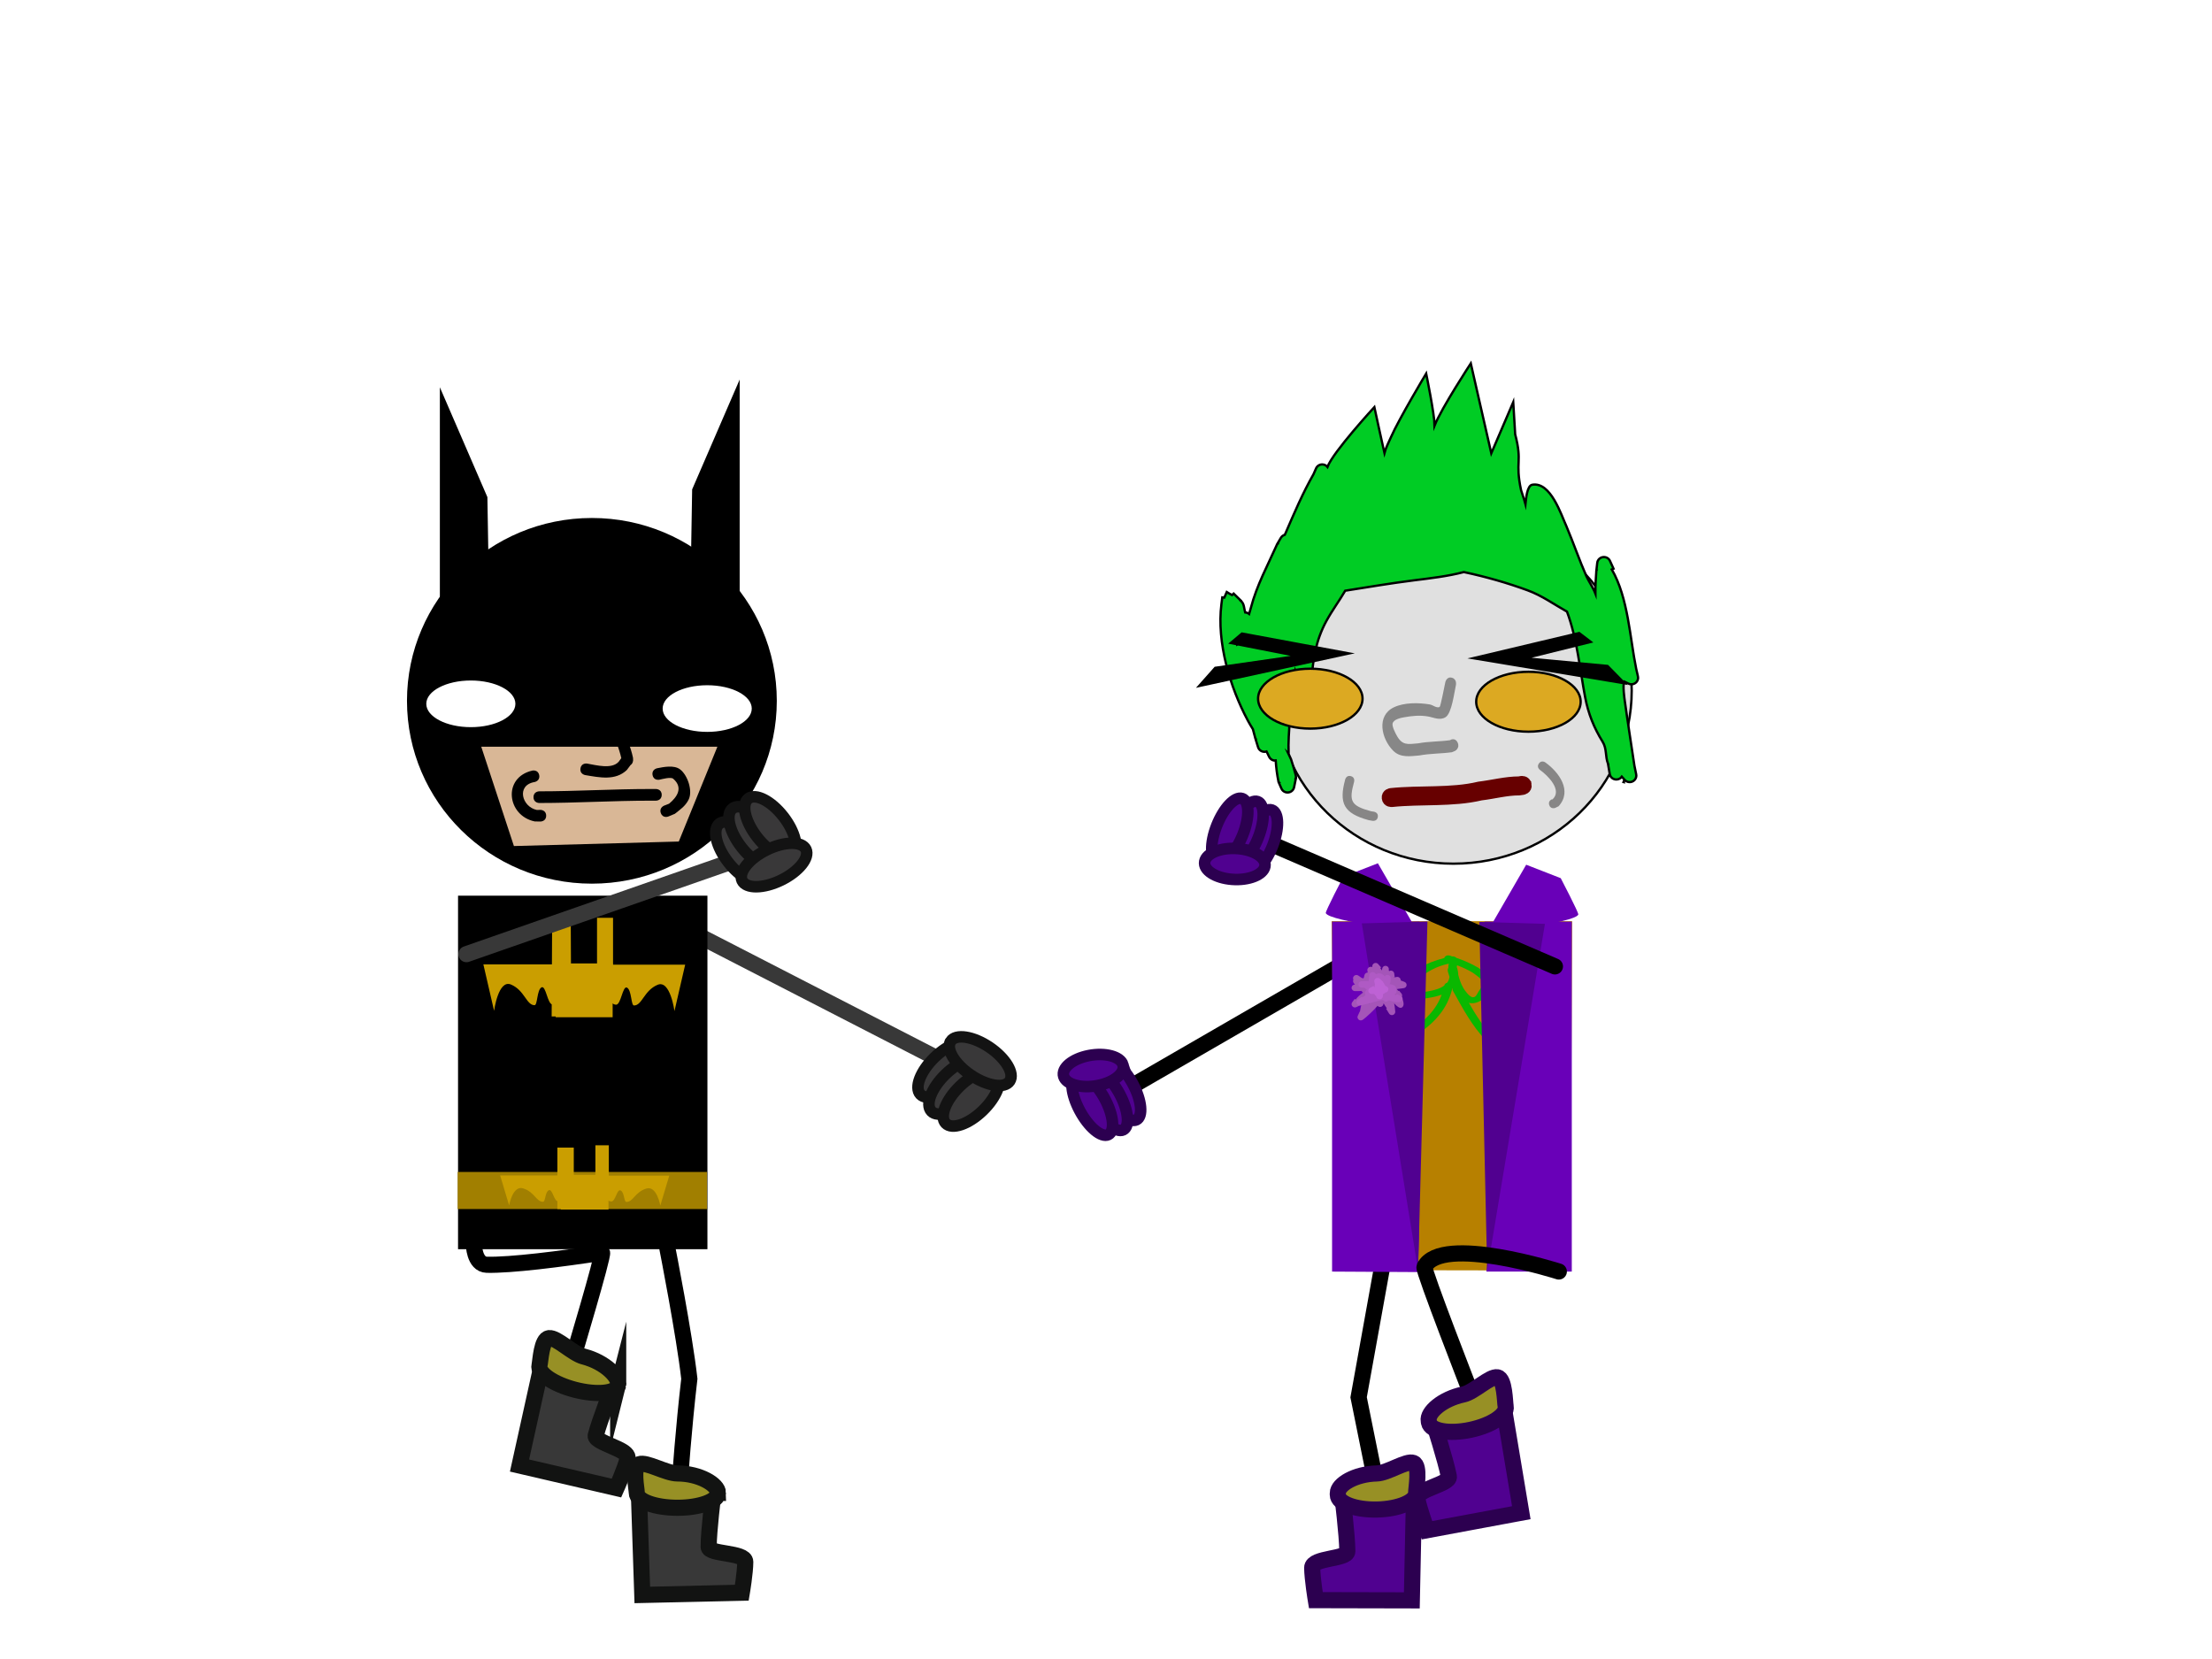 <svg version="1.1" xmlns="http://www.w3.org/2000/svg" xmlns:xlink="http://www.w3.org/1999/xlink" width="480" height="360" viewBox="0,0,480,360"><g data-paper-data="{&quot;isPaintingLayer&quot;:true}" fill-rule="nonzero" stroke-linejoin="miter" stroke-miterlimit="10" stroke-dasharray="" stroke-dashoffset="0" style="mix-blend-mode: normal"><path d="M0,360v-360h480v360z" fill="#ffffff" stroke="none" stroke-width="0" stroke-linecap="butt"/><g><path d="M246.12,235.392l57.529,-33.252" data-paper-data="{&quot;index&quot;:null}" fill="none" stroke="#000000" stroke-width="3.5" stroke-linecap="round"/><g data-paper-data="{&quot;index&quot;:null}" fill="#500190" stroke="#2c0050" stroke-width="2.5" stroke-linecap="butt"><path d="M246.587,243.007c-1.502,0.709 -4.273,-1.625 -6.19,-5.214c-1.917,-3.589 -2.253,-7.073 -0.751,-7.782c1.502,-0.709 4.273,1.625 6.19,5.214c1.917,3.589 2.253,7.073 0.751,7.782z"/><path d="M242.973,237.401c1.917,3.589 2.253,7.073 0.751,7.782c-1.502,0.709 -4.273,-1.625 -6.19,-5.214c-1.917,-3.589 -2.253,-7.073 -0.751,-7.782c1.502,-0.709 4.273,1.625 6.19,5.214z"/><path d="M234.299,241.01c-1.917,-3.589 -2.253,-7.073 -0.751,-7.782c1.502,-0.709 4.273,1.625 6.19,5.214c1.917,3.589 2.253,7.073 0.751,7.782c-1.502,0.709 -4.273,-1.625 -6.19,-5.214z"/><path d="M243.68,231.042c0.547,1.793 -1.888,3.812 -5.439,4.509c-3.552,0.697 -6.875,-0.191 -7.422,-1.984c-0.547,-1.793 1.888,-3.812 5.44,-4.509c3.552,-0.697 6.875,0.191 7.422,1.984z" data-paper-data="{&quot;index&quot;:null}"/></g></g><path d="M299.686,327.334l-4.87,-24.124l5.537,-30.691" data-paper-data="{&quot;index&quot;:null}" fill="none" stroke="#000000" stroke-width="3.5" stroke-linecap="round"/><g data-paper-data="{&quot;index&quot;:null}" stroke="#2c0050" stroke-width="3.5" stroke-linecap="butt"><path d="M285.531,347.228c0,0 -0.764,-4.594 -0.788,-7.026c-0.022,-2.213 7.644,-1.826 7.627,-3.566c-0.036,-3.652 -1.077,-11.977 -1.077,-11.977l15.558,-0.616l-0.487,23.231z" fill="#500190"/><path d="M290.307,323.991c-0.019,-1.873 3.751,-4.146 8.444,-4.253c2.381,-0.054 6.421,-2.887 7.97,-2.292c1.505,0.577 0.563,5.61 0.573,6.533c0.019,1.873 -3.771,3.478 -8.465,3.585c-4.693,0.107 -8.513,-1.324 -8.532,-3.197z" fill="#979025"/></g><g stroke="none" stroke-linecap="butt"><path d="M290.033,275.61l-1.061,-75.709h52.173l-0.386,75.803z" fill="#b78000" stroke-width="0"/><path d="M305.265,224.973c-0.544,-0.57 0.205,-0.984 0.205,-0.984l0.101,-0.053c3.692,-2.389 6.067,-4.822 7.271,-8.097c-0.783,0.293 -1.686,0.522 -2.701,0.681c-2.313,0.525 -8.003,0.146 -6.55,-2.677c1.41,-2.738 5.96,-4.991 9.799,-5.952c0.02,-0.061 0.051,-0.125 0.097,-0.193c0.426,-0.625 1.247,-0.301 1.247,-0.301l0.32,0.129c0.017,0.006 0.035,0.011 0.052,0.017c0.168,-0.014 0.66,-0.025 0.912,0.305c1.7,0.587 3.213,1.225 4.748,2.141c1.238,0.869 2.872,1.695 3.095,3.11c0.284,1.801 -2.451,5.174 -5.11,4.522c1.461,2.569 3.034,5.062 5.238,7.394l0.662,0.461c0,0 0.68,0.478 0.053,0.995c-0.627,0.518 -1.307,0.04 -1.307,0.04l-0.79,-0.56c-3.267,-3.399 -5.206,-7.154 -7.346,-10.991c0,0 -0.16,-0.287 -0.016,-0.56c-0.035,0.034 -0.07,0.068 -0.106,0.101c-1.053,4.429 -3.796,7.54 -8.369,10.508l-0.213,0.12c0,0 -0.748,0.414 -1.292,-0.156zM313.412,213.83c0,0 0.094,-0.45 0.605,-0.569c0.289,-0.381 0.459,-0.813 0.519,-1.299c-0.192,-0.708 -0.634,-1.543 -0.224,-1.94c-0.017,-0.057 -0.035,-0.115 -0.054,-0.173l0.109,-0.13l-0.099,-0.012l0.123,-0.592c-2.821,0.595 -4.517,1.695 -6.782,3.295c-0.647,0.457 -2.563,1.494 -2.544,2.3c0.018,0.778 4.075,0.584 4.609,0.445c1.713,-0.265 2.935,-0.691 3.729,-1.292c0.002,-0.011 0.005,-0.023 0.007,-0.034zM316.44,211.538c0.254,0.95 0.548,1.895 1.079,2.822c0.256,0.446 1.28,1.966 2.06,2.038c0.731,0.068 0.996,-0.857 1.225,-1.175c1.524,-2.127 1.069,-2.541 -1.236,-4.161c-1.109,-0.662 -2.202,-1.155 -3.377,-1.596l-0.074,0.355c0.209,0.607 0.315,1.181 0.322,1.718z" fill="#09b800" stroke-width="0.5"/><path d="M289.058,275.933v-75.949h18.953c-0.318,6.761 0.024,13.519 -0.445,20.386c-1.233,18.067 1.264,37.114 0.031,55.667z" fill="#6900b8" stroke-width="0"/><path d="M322.536,275.933c2.409,-18.24 2.121,-35.826 1.209,-55.459c-0.319,-6.876 -1.305,-13.73 -1.623,-20.49h18.953c0,0 0,32.676 0,46.406c0,10.955 0,29.543 0,29.543z" data-paper-data="{&quot;index&quot;:null}" fill="#6900b8" stroke-width="0"/><path d="M322.609,202.459l8.57,-14.818l7.499,2.922c0,0 3.957,7.562 3.809,7.896c-0.816,1.847 -19.878,4 -19.878,4z" fill="#6900b8" stroke-width="0"/><path d="M287.691,198.147c-0.148,-0.334 3.809,-7.896 3.809,-7.896l7.499,-2.922l8.57,14.818c0,0 -19.062,-2.153 -19.878,-4z" data-paper-data="{&quot;index&quot;:null}" fill="#6900b8" stroke-width="0"/><path d="M295.506,200.372l14.247,-0.417l-2.035,75.653z" fill="#510191" stroke-width="0"/><path d="M322.716,275.712l-1.714,-75.653l14.247,0.417z" data-paper-data="{&quot;index&quot;:null}" fill="#510090" stroke-width="0"/><path d="M296.087,211.59c0.073,-0.314 0.361,-0.548 0.705,-0.548c0.003,0 0.007,0 0.01,0l-0.076,-0.408c-0.009,-0.045 -0.014,-0.092 -0.014,-0.14c0,-0.389 0.324,-0.704 0.723,-0.704c0.114,0 0.221,0.026 0.317,0.071l0.036,-0.279c0.04,-0.352 0.346,-0.626 0.719,-0.626c0.221,0 0.419,0.097 0.552,0.249l0.64,0.727l-0.182,0.152c0.138,0.164 0.262,0.33 0.376,0.501l0.037,-0.362c0.032,-0.36 0.343,-0.642 0.72,-0.642c0.399,0 0.723,0.315 0.723,0.704v0.334c0.032,0.031 0.062,0.066 0.088,0.102c0.108,-0.062 0.233,-0.098 0.367,-0.098c0.372,0 0.679,0.274 0.719,0.626l0.106,0.826l-0.271,0.033c0.001,0.012 0.001,0.024 0.002,0.036l0.666,-0.144c0.055,-0.013 0.113,-0.02 0.172,-0.02c0.399,0 0.723,0.315 0.723,0.704c0,0.022 -0.001,0.043 -0.003,0.065l0.818,0.319c0.275,0.1 0.47,0.358 0.47,0.66c0,0.359 -0.275,0.655 -0.631,0.699l-0.739,0.103c-0.262,0.036 -0.51,0.069 -0.749,0.098c0.122,0.137 0.229,0.271 0.328,0.421l0.125,-0.101l0.533,0.623c0.106,0.123 0.171,0.281 0.171,0.454c0,0.141 -0.042,0.272 -0.116,0.382c0.5,0.969 0.645,1.97 -0.027,2.258c-0.417,0.179 -1.023,-0.29 -1.601,-0.942c0.043,0.236 0.084,0.472 0.129,0.707l-0.006,0.03l0.01,-0.001l0.106,1.034c0.003,0.026 0.005,0.053 0.005,0.08c0,0.389 -0.324,0.704 -0.723,0.704c-0.268,0 -0.502,-0.142 -0.627,-0.353l-0.636,-1.032l0.166,-0.097c-0.261,-0.347 -0.491,-0.7 -0.7,-1.069l-0.074,0.252c-0.081,0.303 -0.364,0.526 -0.7,0.526c-0.222,0 -0.421,-0.098 -0.553,-0.251c-0.881,1.064 -2.056,2.087 -2.508,2.489l-0.019,0.007l0.004,0.005l-0.64,0.51c-0.125,0.101 -0.286,0.162 -0.462,0.162c-0.399,0 -0.723,-0.315 -0.723,-0.704c0,-0.107 0.025,-0.209 0.069,-0.3l0.422,-0.925l0.04,0.017c0.084,-0.504 0.181,-1.002 0.293,-1.497l-1.05,0.511c-0.1,0.052 -0.215,0.081 -0.336,0.081c-0.399,0 -0.723,-0.315 -0.723,-0.704c0,-0.156 0.052,-0.299 0.14,-0.416l0.531,-0.724l0.211,0.147c0.439,-0.626 0.973,-1.056 1.597,-1.516c-0.119,-0.119 -0.235,-0.243 -0.348,-0.371c-0.169,0.003 -0.336,0.012 -0.499,0.035l-0.051,-0.021v0.023h-0.857c-0.399,0 -0.723,-0.315 -0.723,-0.704c0,-0.366 0.286,-0.666 0.652,-0.701l0.093,-0.01l-0.253,-0.295c-0.106,-0.123 -0.171,-0.281 -0.171,-0.454c0,-0.112 0.027,-0.219 0.075,-0.313c-0.048,-0.094 -0.075,-0.201 -0.075,-0.313c0,-0.389 0.324,-0.704 0.723,-0.704c0.16,0 0.307,0.05 0.427,0.136l0.695,0.484c0.081,0.033 0.183,0.074 0.302,0.122c0.053,-0.034 0.11,-0.061 0.171,-0.081zM295.399,217.989l-0.008,0.002l0.005,0.01c0.001,-0.004 0.002,-0.008 0.003,-0.012zM297.12,217.831c0.046,-0.061 0.092,-0.123 0.138,-0.184c-0.028,-0.007 -0.055,-0.015 -0.081,-0.025c-0.019,0.07 -0.037,0.14 -0.057,0.209z" fill="#a455b8" stroke-width="0.5"/><path d="M294.783,213.625c0,-0.704 0.723,-0.704 0.723,-0.704h0.214c0.263,0 0.773,-0.03 1.307,-0.031c0.004,-0.178 0.007,-0.366 0.007,-0.567l0.025,-0.047l-0.02,-0.003l0.106,-0.72c0.045,-0.347 0.349,-0.615 0.717,-0.615c0.316,0 0.585,0.197 0.683,0.472l0.009,0.024c0.128,-0.114 0.299,-0.183 0.486,-0.183c0.003,0 0.006,0 0.01,0c0.314,-0.118 0.692,-0.042 1.152,0.334c0.11,0.09 0.205,0.181 0.287,0.272c0.131,-0.177 0.345,-0.293 0.587,-0.293c0.399,0 0.723,0.315 0.723,0.704c0,0.03 -0.002,0.059 -0.006,0.088l-0.106,0.929l-0.06,-0.006c-0.004,0.097 -0.016,0.193 -0.04,0.289c0.662,0.079 1.244,0.33 1.345,0.753c0.229,0.955 -0.012,1.37 -0.387,1.486c0.143,0.049 0.286,0.106 0.429,0.172l0.139,-0.271l0.843,0.411c0.245,0.113 0.414,0.356 0.414,0.637c0,0.389 -0.324,0.704 -0.723,0.704h-0.75v-0.036l-0.088,0.031c-0.422,-0.105 -0.977,-0.201 -1.456,-0.407c-0.13,0.186 -0.349,0.308 -0.598,0.308c-0.277,0 -0.518,-0.152 -0.639,-0.375c-1.381,0.195 -2.651,0.714 -4.018,0.983l-0.829,0.202c-0.061,0.016 -0.125,0.025 -0.191,0.025c-0.399,0 -0.723,-0.315 -0.723,-0.704c0,-0.233 0.117,-0.44 0.296,-0.568l0.85,-0.621l0.137,0.177c0.225,-0.193 0.455,-0.368 0.694,-0.534c-0.097,-0.12 -0.155,-0.271 -0.155,-0.436c0,-0.148 0.047,-0.285 0.127,-0.399l0.275,-0.401l-0.265,-0.162c-0.081,-0.047 -0.151,-0.11 -0.207,-0.183c-0.169,-0.015 -0.308,-0.029 -0.384,-0.029h-0.214c0,0 -0.723,0 -0.723,-0.704z" fill="#af5ac4" stroke-width="0.5"/><path d="M301.206,214.946c-0.147,0.334 -0.394,0.422 -0.6,0.429c-0.106,0.153 -0.272,0.264 -0.466,0.299c-0.016,0.181 -0.036,0.362 -0.059,0.543c0,0 -0.09,0.699 -0.807,0.612c-0.542,-0.066 -0.624,-0.482 -0.631,-0.68c-0.198,-0.085 -0.35,-0.255 -0.407,-0.462h-0.587c-0.399,0 -0.723,-0.315 -0.723,-0.704c0,-0.267 0.152,-0.499 0.377,-0.618l0.738,-0.411l0.183,0.311c0.013,-0.006 0.025,-0.012 0.037,-0.018l0.063,-0.49c0.007,-0.06 0.021,-0.118 0.043,-0.173l-0.129,-0.502c-0.017,-0.059 -0.026,-0.122 -0.026,-0.186c0,-0.389 0.324,-0.704 0.723,-0.704c0.2,0 0.38,0.079 0.511,0.206l0.643,0.626l-0.018,0.018l0.066,0.034c0.113,0.29 0.368,0.579 0.493,0.869l0.197,0.078c0,0 0.665,0.277 0.38,0.925z" fill="#be62d5" stroke-width="0.5"/></g><path d="M315.393,112.308c21.365,0 38.685,16.813 38.685,37.553c0,20.74 -17.32,37.553 -38.685,37.553c-21.365,0 -38.685,-16.813 -38.685,-37.553c0,-20.74 17.32,-37.553 38.685,-37.553z" fill="#e0e0e0" stroke="#000000" stroke-width="0.5" stroke-linecap="butt"/><path d="M279.619,163.576c0.193,0.395 0.374,0.796 0.542,1.204c0.061,0.148 1.141,3.554 1.066,3.867c-0.024,0.101 -0.053,0.2 -0.084,0.299l0.056,0.011l-0.38,1.853c-0.121,0.658 -0.712,1.158 -1.423,1.158c-0.608,0 -1.129,-0.366 -1.342,-0.884l-0.565,-1.285l0.053,-0.022l-0.105,-0.115c-0.323,-1.545 -0.516,-3.089 -0.614,-4.633c-1.013,0.139 -1.455,-0.865 -1.455,-0.865c-0.162,-0.372 -0.338,-0.737 -0.525,-1.097c-0.144,0.047 -0.299,0.073 -0.46,0.073c-0.666,0 -1.226,-0.438 -1.395,-1.034l-0.569,-1.848l0.011,-0.003l-0.02,-0.028c-0.192,-0.748 -0.373,-1.399 -0.536,-2c-0.378,-0.603 -0.742,-1.212 -1.077,-1.836c-3.901,-7.261 -6.797,-17.028 -5.755,-25.262l0.193,-1.503l0.438,0.053l0.527,-1.211c0.369,0.24 0.763,0.451 1.156,0.663l0.336,-0.327l1.543,1.503l-0.028,0.027c0.086,0.078 0.168,0.16 0.247,0.246c0.531,0.578 0.506,1.472 0.728,2.217c0.01,0.035 0.021,0.069 0.031,0.104c0.322,0.016 0.616,0.133 0.848,0.321c0.126,-0.426 0.256,-0.867 0.377,-1.327c1.29,-4.931 3.634,-9.183 5.7,-13.807l0.064,-0.053l-0.026,-0.015l0.757,-1.291c0.182,-0.325 0.492,-0.572 0.864,-0.678c0.08,-0.172 0.157,-0.343 0.23,-0.51c1.857,-4.295 3.671,-8.558 6.002,-12.641l0.543,-1.235c0.214,-0.518 0.734,-0.884 1.342,-0.884c0.464,0 0.877,0.213 1.142,0.544c1.206,-3.24 10.178,-12.985 10.178,-12.985c0,0 1.85,8.544 2.184,9.968c0.309,-1.152 0.89,-2.246 1.416,-3.443c1.732,-3.941 7.641,-13.806 7.641,-13.806c0,0 1.803,8.8 1.83,11.266c1.533,-3.825 7.853,-13.466 7.853,-13.466l4.449,19.507l4.764,-11.109l0.42,6.992c1.633,6.232 -0.081,5.749 1.279,12.123c0.056,0.261 0.573,1.639 0.952,3.016c0.127,-1.233 0.361,-4.003 1.465,-4.197c4.015,-0.706 6.288,6.537 7.432,9.026c1.521,3.599 2.781,7.304 4.353,10.882c0.421,0.959 1.409,2.369 1.937,3.723c-0,-0.05 -0.001,-0.1 -0.002,-0.149c-0.027,-1.609 0.081,-3.219 0.199,-4.824l0.013,-0.027l-0.01,-0.001l0.191,-1.674c0.072,-0.713 0.689,-1.27 1.439,-1.27c0.601,0 1.117,0.357 1.335,0.866l0.758,1.661l-0.376,0.163c3.566,6.121 3.931,14.916 5.289,21.527l0.376,1.65c0.027,0.107 0.041,0.22 0.041,0.335c0,0.778 -0.647,1.409 -1.446,1.409c-0.243,0 -0.472,-0.058 -0.673,-0.161l-0.873,-0.425c-0.401,0.783 0.055,3.829 0.088,4.07c0.646,4.74 1.417,9.471 2.111,14.207l0.374,1.821c0.022,0.098 0.034,0.2 0.034,0.305c0,0.778 -0.647,1.409 -1.446,1.409c-0.443,0 -0.839,-0.194 -1.104,-0.499l-0.595,-0.677c-0.261,0.37 -0.698,0.612 -1.193,0.612c-0.726,0 -1.327,-0.521 -1.43,-1.2l-0.382,-2.231l0.006,-0.001c-0.004,-0.009 -0.007,-0.018 -0.011,-0.027c-0.605,-1.535 -0.218,-3.222 -1.156,-4.733c-1.885,-3.035 -3.115,-6.087 -3.798,-9.68c-1.15,-6.053 -1.725,-12.63 -3.936,-18.553c-2.798,-1.568 -5.387,-3.464 -8.526,-4.619c-4.308,-1.585 -9.033,-2.951 -13.86,-3.97c-3.534,0.928 -7.231,1.342 -10.884,1.802c-4.967,0.625 -9.907,1.463 -14.854,2.243c-1.264,2.176 -2.797,4.209 -4.102,6.599c-2.2,4.03 -3.118,8.719 -3.109,13.238v1.503c0,0.778 -0.647,1.409 -1.446,1.409c-0.726,0 -1.327,-0.521 -1.43,-1.2l-0.382,-2.231l0.259,-0.042c-0.237,-0.601 -0.447,-1.198 -0.639,-1.801c-0.174,1.109 -0.361,2.124 -0.415,2.842c-0.378,5.019 -1.183,10.064 -1.025,15.077zM268.485,139.779c0,0.018 0.001,0.035 0.001,0.053c0.005,-0.003 0.01,-0.005 0.015,-0.008c-0.005,-0.015 -0.01,-0.03 -0.016,-0.045zM352.307,169.697c0.017,0.004 0.035,0.007 0.052,0.011c-0.006,-0.035 -0.012,-0.069 -0.018,-0.104c-0.011,0.031 -0.022,0.062 -0.034,0.093z" fill="#00cc24" stroke="#000000" stroke-width="0.5" stroke-linecap="butt"/><path d="M260.212,148.856l3.495,-3.934l17.868,-2.562l-14.496,-2.833l2.426,-2.046l23.218,4.312z" fill="#000000" stroke="#000000" stroke-width="0.5" stroke-linecap="butt"/><path d="M319.693,142.826l22.977,-5.455l2.524,1.923l-14.338,3.547l17.973,1.675l3.685,3.756z" data-paper-data="{&quot;index&quot;:null}" fill="#000000" stroke="#000000" stroke-width="0.5" stroke-linecap="butt"/><path d="M316.312,161.15c0.529,1.182 -0.529,1.773 -0.529,1.773l-0.698,0.306c-2.388,0.329 -4.712,0.261 -7.103,0.705c-1.877,0.157 -4.076,0.561 -5.649,-1.016c-2.591,-2.6 -3.711,-7.599 0.145,-9.438c2.243,-1.07 5.377,-1.015 7.752,-0.622c0.732,0.121 1.476,0.859 2.164,0.555c0.212,-0.094 1.091,-4.724 1.239,-5.384c0,0 0.287,-1.282 1.435,-0.962c1.148,0.321 0.861,1.603 0.861,1.603c-0.36,1.602 -0.889,6.09 -2.232,6.95c-1.239,0.794 -2.62,0.055 -3.831,-0.15c-1.778,-0.301 -3.371,-0.139 -5.14,0.173c-0.568,0.1 -2.343,0.402 -2.539,1.376c-0.136,0.672 0.639,2.095 0.832,2.46c1.233,2.331 2.41,2.031 4.678,1.831c2.386,-0.446 4.717,-0.367 7.095,-0.704l-0.067,-0.047c0,0 1.058,-0.591 1.587,0.591z" fill="#878787" stroke="none" stroke-width="0.5" stroke-linecap="butt"/><path d="M336.176,174.696c-0.316,-0.949 0.632,-1.265 0.632,-1.265l-0.016,0.117c2.416,-2.021 -0.97,-5.298 -2.624,-6.479c0,0 -0.814,-0.581 -0.233,-1.395c0.581,-0.814 1.395,-0.233 1.395,-0.233c2.974,2.125 5.926,6.17 2.876,9.521l-0.766,0.367c0,0 -0.949,0.316 -1.265,-0.632z" fill="#878686" stroke="none" stroke-width="0.5" stroke-linecap="butt"/><path d="M298.986,177.294c-0.164,0.986 -1.151,0.822 -1.151,0.822l-0.849,-0.147c-5.403,-1.479 -6.493,-3.658 -5.077,-8.853c0,0 0.263,-0.965 1.228,-0.702c0.965,0.263 0.702,1.228 0.702,1.228c-1.146,4.202 -0.767,5.19 3.673,6.397l0.651,0.103c0,0 0.986,0.164 0.822,1.151z" fill="#878686" stroke="none" stroke-width="0.5" stroke-linecap="butt"/><path d="M331.114,170.307c0.14,0.798 -0.698,0.931 -0.698,0.931l-0.777,0.112c-2.763,0 -5.574,0.773 -8.337,1.099c-6.128,1.455 -12.995,0.76 -19.277,1.425c0,0 -0.844,0.089 -0.938,-0.715c-0.094,-0.804 0.75,-0.894 0.75,-0.894c6.231,-0.66 13.078,0.045 19.152,-1.407c2.864,-0.344 5.779,-1.127 8.649,-1.127l0.497,-0.09c0,0 0.838,-0.133 0.977,0.665z" fill="#8a0000" stroke="#670000" stroke-width="2.5" stroke-linecap="butt"/><path d="M343,152.276c0,3.59 -5.074,6.5 -11.333,6.5c-6.259,0 -11.333,-2.91 -11.333,-6.5c0,-3.59 5.074,-6.5 11.333,-6.5c6.259,0 11.333,2.91 11.333,6.5z" fill="#dca922" stroke="#000000" stroke-width="0.5" stroke-linecap="butt"/><path d="M295.667,151.609c0,3.59 -5.074,6.5 -11.333,6.5c-6.259,0 -11.333,-2.91 -11.333,-6.5c0,-3.59 5.074,-6.5 11.333,-6.5c6.259,0 11.333,2.91 11.333,6.5z" fill="#dca922" stroke="#000000" stroke-width="0.5" stroke-linecap="butt"/><g><path d="M337.415,209.709l-61.009,-26.329" fill="none" stroke="#000000" stroke-width="3.5" stroke-linecap="round"/><g data-paper-data="{&quot;index&quot;:null}" fill="#500190" stroke="#2c0050" stroke-width="2.5" stroke-linecap="butt"><path d="M275.983,175.762c1.574,0.53 1.646,4.029 0.16,7.817c-1.486,3.788 -3.966,6.429 -5.541,5.899c-1.574,-0.53 -1.646,-4.029 -0.16,-7.817c1.486,-3.788 3.966,-6.429 5.541,-5.899z"/><path d="M273.046,181.75c-1.486,3.788 -3.966,6.429 -5.541,5.899c-1.574,-0.53 -1.646,-4.029 -0.16,-7.817c1.486,-3.788 3.966,-6.429 5.541,-5.899c1.574,0.53 1.646,4.029 0.16,7.817z"/><path d="M269.552,173.277c1.574,0.53 1.646,4.029 0.16,7.817c-1.486,3.788 -3.966,6.429 -5.541,5.899c-1.574,-0.53 -1.646,-4.029 -0.16,-7.817c1.486,-3.788 3.966,-6.429 5.541,-5.899z"/><path d="M274.488,187.984c-0.335,1.844 -3.532,3.113 -7.141,2.834c-3.609,-0.279 -6.262,-2.001 -5.927,-3.845c0.335,-1.844 3.532,-3.113 7.141,-2.834c3.609,0.279 6.262,2.001 5.927,3.845z" data-paper-data="{&quot;index&quot;:null}"/></g></g><path d="M144.813,270.856c0,0 3.665,18.598 4.773,28.336c-1.281,10.931 -2.006,21.736 -2.006,21.736" fill="none" stroke="#000000" stroke-width="3.5" stroke-linecap="round"/><path d="M102.828,269.967c0,0 0.031,4.416 2.806,4.486c5.163,0.13 16.088,-1.246 25.011,-2.628c0.344,0.642 -6.34,22.909 -6.34,22.909" fill="none" stroke="#000000" stroke-width="3.5" stroke-linecap="round"/><g data-paper-data="{&quot;index&quot;:null}" stroke="#121312" stroke-width="3.5" stroke-linecap="butt"><path d="M112.735,318.019l4.771,-21.585l15.567,4.251c0,0 -2.936,7.447 -3.8,10.814c-0.241,0.941 2.674,1.906 4.754,2.893c1.466,0.696 2.355,1.364 2.138,2.207c-0.575,2.242 -2.387,6.307 -2.387,6.307z" fill="#383838"/><path d="M134.144,300.65c-0.443,1.726 -4.624,2.145 -9.338,0.935c-4.714,-1.21 -8.177,-3.59 -7.734,-5.316c0.218,-0.851 0.408,-5.725 2.058,-5.902c1.699,-0.183 5.136,3.391 7.527,4.005c4.714,1.21 7.93,4.552 7.487,6.278z" fill="#979025"/></g><g stroke="#121312" stroke-width="3.5" stroke-linecap="butt"><path d="M139.378,346.1l-0.737,-22.093l16.135,0.254c0,0 -0.996,7.943 -0.997,11.419c-0.001,1.656 7.943,1.124 7.942,3.23c-0.001,2.314 -0.747,6.702 -0.747,6.702z" fill="#383838"/><path d="M155.804,323.959c-0.001,1.782 -3.946,3.226 -8.813,3.224c-4.867,-0.002 -8.812,-1.448 -8.811,-3.23c0,-0.878 -1.026,-5.647 0.528,-6.228c1.6,-0.598 5.817,2.01 8.286,2.011c4.867,0.002 8.812,2.441 8.811,4.223z" fill="#979025"/></g><g><path d="M203.232,229.59l-54.012,-27.78" data-paper-data="{&quot;index&quot;:null}" fill="none" stroke="#383838" stroke-width="3.5" stroke-linecap="round"/><g data-paper-data="{&quot;index&quot;:null}" fill="#393839" stroke="#131313" stroke-width="2.5" stroke-linecap="butt"><path d="M202.799,229.456c3.071,-2.977 6.674,-4.21 8.049,-2.755c1.374,1.455 -0.001,5.049 -3.072,8.025c-3.071,2.977 -6.674,4.21 -8.049,2.755c-1.374,-1.455 0.001,-5.049 3.072,-8.025z"/><path d="M205.177,233.118c3.071,-2.977 6.674,-4.21 8.049,-2.755c1.374,1.455 -0.001,5.049 -3.072,8.025c-3.071,2.977 -6.674,4.21 -8.049,2.755c-1.374,-1.455 0.001,-5.049 3.072,-8.025z"/><path d="M208.281,235.728c3.071,-2.977 6.674,-4.21 8.049,-2.755c1.374,1.455 -0.001,5.049 -3.072,8.025c-3.071,2.977 -6.674,4.21 -8.049,2.755c-1.374,-1.455 0.001,-5.049 3.072,-8.025z"/><path d="M206.297,225.951c1.102,-1.676 4.863,-1.099 8.4,1.288c3.537,2.388 5.51,5.682 4.408,7.359c-1.102,1.676 -4.863,1.099 -8.4,-1.288c-3.537,-2.388 -5.51,-5.682 -4.408,-7.358z" data-paper-data="{&quot;index&quot;:null}"/></g></g><g stroke="none" stroke-width="0" stroke-linecap="butt"><path d="M99.394,271.075v-76.714h54.116v76.714z" fill="#000000"/><path d="M99.311,262.361v-8.049h54.116v8.049z" fill="#a17f00"/><g fill="#ca9e00"><path d="M120.949,262.359v-13.331h3.56v13.331z"/><path d="M121.686,262.471v-7.546h10.356v7.546z"/><path d="M129.201,259.844v-11.318h2.913v11.318z"/><path d="M129.566,258.129v-3.03h15.667l-1.949,6.509c0,0 -0.76,-4.437 -3.071,-3.684c-2.5,0.815 -2.791,2.898 -4.293,2.898c-0.549,0 -0.412,-2.157 -1.263,-2.503c-0.801,-0.326 -1.082,2.389 -1.986,2.396c-1.294,0.01 -3.105,-2.587 -3.105,-2.587z"/><path d="M121.092,260.676c-0.903,-0.007 -1.184,-2.722 -1.986,-2.396c-0.851,0.346 -0.714,2.503 -1.263,2.503c-1.501,0 -1.793,-2.083 -4.293,-2.898c-2.311,-0.754 -3.071,3.684 -3.071,3.684l-1.949,-6.509h15.667v3.03c0,0 -1.811,2.597 -3.105,2.587z" data-paper-data="{&quot;index&quot;:null}"/></g><g fill="#ca9e00"><path d="M119.708,220.565l0.111,-21.748h4.026l0.111,21.748z"/><path d="M120.587,220.739v-11.675h12.356v11.675z"/><path d="M129.554,216.673v-17.512h3.475v17.512z"/><path d="M129.989,214.02v-4.688h18.693l-2.326,10.071c0,0 -0.907,-6.866 -3.665,-5.7c-2.983,1.261 -3.331,4.484 -5.122,4.484c-0.655,0 -0.492,-3.337 -1.507,-3.872c-0.956,-0.505 -1.291,3.697 -2.369,3.708c-1.543,0.015 -3.705,-4.002 -3.705,-4.002z"/><path d="M119.879,217.961c-1.078,-0.011 -1.413,-4.212 -2.369,-3.708c-1.015,0.536 -0.852,3.872 -1.507,3.872c-1.791,0 -2.139,-3.223 -5.122,-4.484c-2.757,-1.166 -3.665,5.7 -3.665,5.7l-2.326,-10.071h18.693v4.688c0,0 -2.161,4.018 -3.705,4.002z" data-paper-data="{&quot;index&quot;:null}"/></g></g><g stroke="none" stroke-linecap="butt"><path d="M168.564,152.077c0,21.912 -17.964,39.676 -40.125,39.676c-22.16,0 -40.125,-17.764 -40.125,-39.676c0,-21.912 17.964,-39.676 40.125,-39.676c22.16,0 40.125,17.764 40.125,39.676z" fill="#000000" stroke-width="0"/><path d="M149.549,144.73l0.645,-38.533l10.313,-23.838v62.371z" fill="#000000" stroke-width="0"/><path d="M95.45,146.409v-62.371l10.313,23.838l0.645,38.533z" data-paper-data="{&quot;index&quot;:null}" fill="#000000" stroke-width="0"/><path d="M111.519,183.589l-7.09,-21.552h51.244l-8.379,20.573z" fill="#d9b796" stroke-width="0"/><path d="M111.841,152.73c0,2.795 -4.329,5.062 -9.669,5.062c-5.34,0 -9.669,-2.266 -9.669,-5.062c0,-2.795 4.329,-5.062 9.669,-5.062c5.34,0 9.669,2.266 9.669,5.062z" fill="#ffffff" stroke-width="0"/><path d="M163.131,153.756c0,2.795 -4.329,5.062 -9.669,5.062c-5.34,0 -9.669,-2.266 -9.669,-5.062c0,-2.795 4.329,-5.062 9.669,-5.062c5.34,0 9.669,2.266 9.669,5.062z" fill="#ffffff" stroke-width="0"/><path d="M143.589,172.478c0,1.267 -1.25,1.267 -1.25,1.267h-1.241c-8.055,0 -16.041,0.503 -24.079,0.503c0,0 -1.25,0 -1.25,-1.267c0,-1.267 1.25,-1.267 1.25,-1.267c8.038,0 16.024,-0.503 24.079,-0.503h1.241c0,0 1.25,0 1.25,1.267z" fill="#000000" stroke-width="0.5"/><path d="M143.412,176.47c-0.464,-1.176 0.696,-1.646 0.696,-1.646l1.076,-0.421c1.731,-1.419 3.147,-3.467 0.902,-5.416c-0.517,-0.449 -2.432,0.087 -3.007,0.207c0,0 -1.226,0.248 -1.471,-0.994c-0.245,-1.242 0.981,-1.49 0.981,-1.49c1.415,-0.28 3.633,-0.734 4.937,0.207c1.669,1.205 2.861,4.714 1.897,6.612c-0.724,1.425 -1.81,2.121 -2.981,3.063l-1.406,0.585c0,0 -1.161,0.47 -1.625,-0.706z" fill="#000000" stroke-width="0.5"/><path d="M118.517,177.006c0,1.267 -1.25,1.267 -1.25,1.267l-1.238,-0.025c-6.017,-1.243 -7.039,-9.553 -0.496,-11.036c0,0 1.226,-0.248 1.471,0.994c0.245,1.242 -0.981,1.49 -0.981,1.49c-4.067,0.669 -2.778,5.42 0.496,6.068l0.748,-0.025c0,0 1.25,0 1.25,1.267z" fill="#000000" stroke-width="0.5"/><path d="M136.024,167.086c-2.483,2.367 -5.883,1.632 -9.033,1.108c0,0 -1.233,-0.208 -1.027,-1.458c0.205,-1.249 1.438,-1.041 1.438,-1.041c2.02,0.348 5.356,1.282 6.854,-0.401l0.566,-0.783c-0.495,-2.246 -1.521,-4.315 -1.908,-6.664c0,0 -0.205,-1.249 1.028,-1.458c1.233,-0.208 1.438,1.041 1.438,1.041c0.408,2.485 1.483,4.589 1.979,7.002l0.024,0.5c0,0 0,0.737 -0.555,1.087z" fill="#000000" stroke-width="0.5"/></g><g><path d="M101.22,207.048l57.269,-19.988" fill="none" stroke="#383838" stroke-width="3.5" stroke-linecap="round"/><g fill="#393839" stroke="#131313" stroke-width="2.5" stroke-linecap="butt"><path d="M156.089,178.754c1.559,-1.25 4.961,0.474 7.598,3.85c2.638,3.377 3.512,7.127 1.953,8.377c-1.559,1.25 -4.961,-0.474 -7.598,-3.85c-2.638,-3.377 -3.512,-7.127 -1.953,-8.377z"/><path d="M158.941,175.459c1.559,-1.25 4.961,0.474 7.598,3.85c2.638,3.377 3.512,7.127 1.953,8.377c-1.559,1.25 -4.961,-0.474 -7.598,-3.85c-2.638,-3.377 -3.512,-7.127 -1.953,-8.377z"/><path d="M162.369,173.306c1.559,-1.25 4.961,0.474 7.598,3.85c2.638,3.377 3.512,7.127 1.953,8.377c-1.559,1.25 -4.961,-0.474 -7.598,-3.85c-2.638,-3.377 -3.512,-7.127 -1.953,-8.377z"/><path d="M166.396,184.417c3.827,-1.872 7.631,-1.919 8.495,-0.105c0.864,1.814 -1.538,4.802 -5.365,6.674c-3.827,1.872 -7.631,1.919 -8.495,0.105c-0.864,-1.814 1.538,-4.802 5.365,-6.674z" data-paper-data="{&quot;index&quot;:null}"/></g></g><path d="M319.188,302.313c0,0 -10.416,-26.726 -10.082,-27.374c3.698,-7.18 29.157,0.977 29.157,0.977" data-paper-data="{&quot;index&quot;:null}" fill="none" stroke="#000000" stroke-width="3.5" stroke-linecap="round"/><g data-paper-data="{&quot;index&quot;:null}" stroke="#2c0050" stroke-width="3.5" stroke-linecap="butt"><path d="M309.641,332.057c0,0 -1.601,-4.374 -2.075,-6.759c-0.431,-2.171 7.174,-3.209 6.835,-4.915c-0.711,-3.582 -3.274,-11.571 -3.274,-11.571l15.175,-3.483l3.819,22.92z" fill="#500190"/><path d="M310.036,308.337c-0.365,-1.837 2.919,-4.768 7.512,-5.742c2.33,-0.494 5.776,-4.025 7.408,-3.727c1.586,0.289 1.591,5.409 1.771,6.314c0.365,1.837 -3.063,4.115 -7.655,5.089c-4.593,0.974 -8.611,0.274 -8.976,-1.563z" fill="#979025"/></g></g></svg>